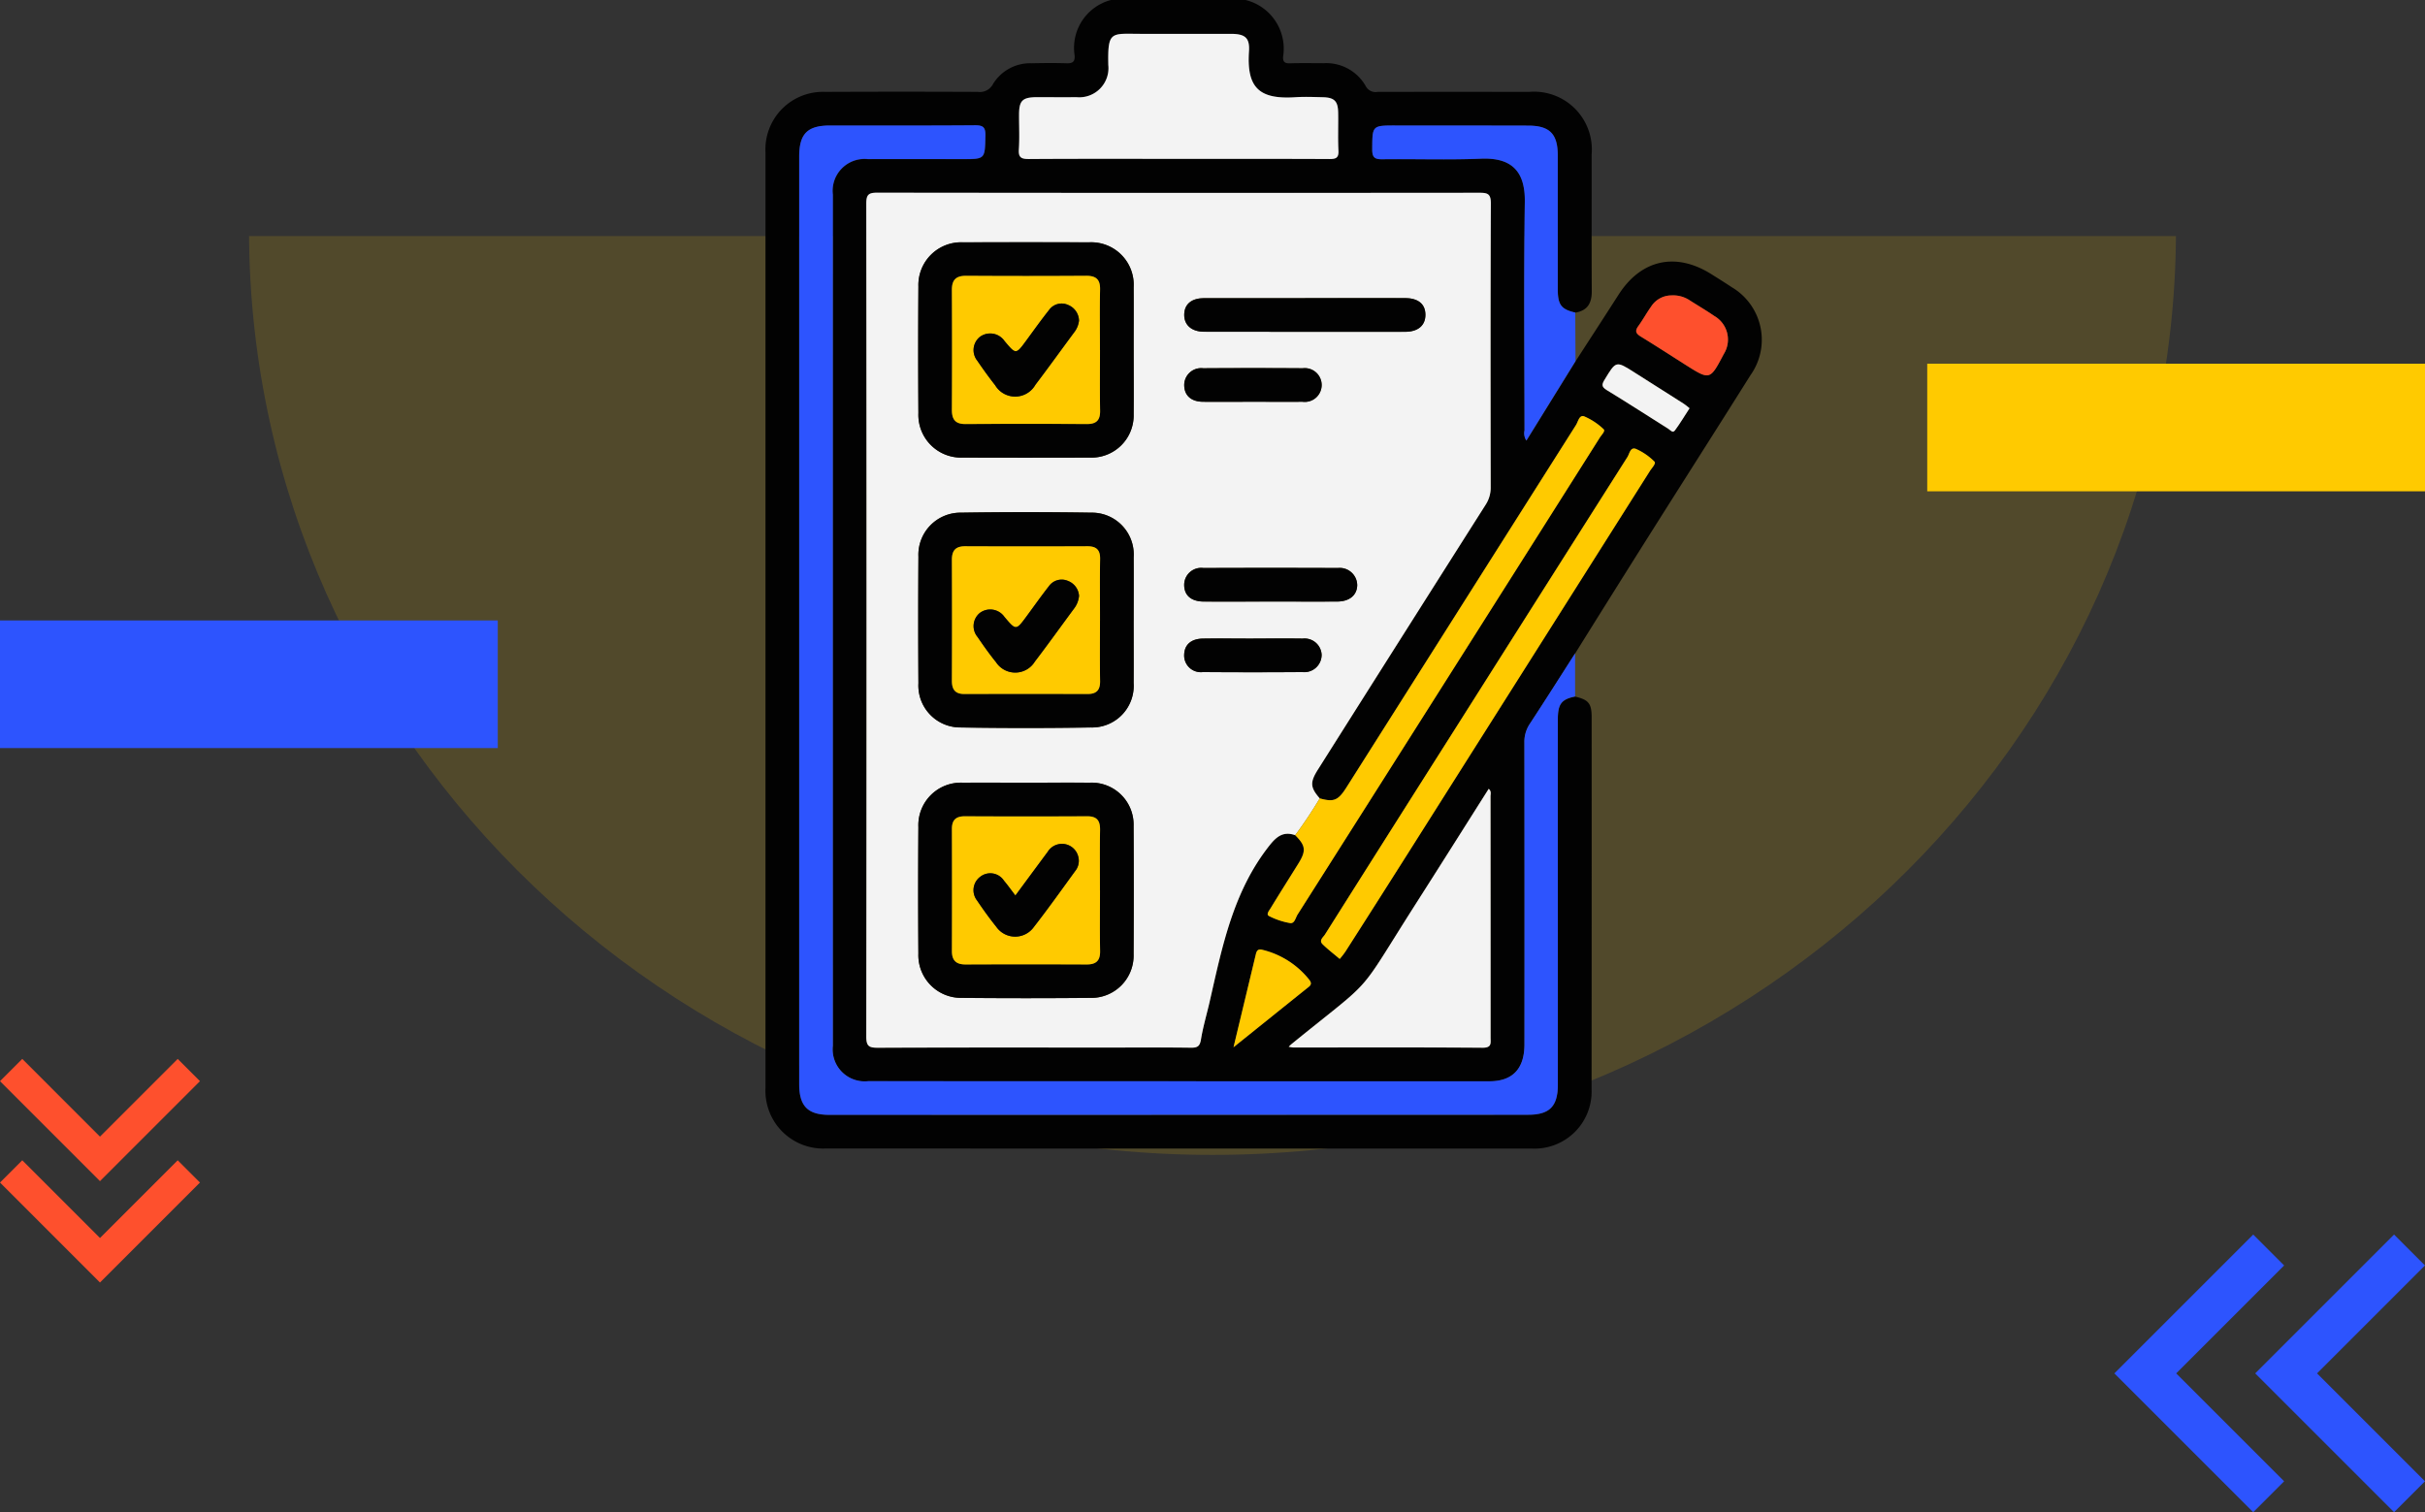 <svg xmlns="http://www.w3.org/2000/svg" xmlns:xlink="http://www.w3.org/1999/xlink" width="190" height="118.5" viewBox="0 0 190 118.5">
  <rect x="0" y="0" width="190" height="118.5" fill="#333333" stroke="none"/>
  <defs>
    <clipPath id="clip-path">
      <rect id="Rectángulo_36873" data-name="Rectángulo 36873" width="78.049" height="90" fill="none"/>
    </clipPath>
  </defs>
  <g id="Grupo_118329" data-name="Grupo 118329" transform="translate(-1020 -1139.5)">
    <g id="Grupo_118190" data-name="Grupo 118190" transform="translate(840 273)">
      <path id="Trazado_178448" data-name="Trazado 178448" d="M791.013-1163H941.987c-.282-39.809-33.964-72-75.487-72S791.295-1202.809,791.013-1163Z" transform="translate(1141.5 -278) rotate(180)" fill="#ffca00" opacity="0.15"/>
      <g id="Grupo_117240" data-name="Grupo 117240" transform="translate(370 985) rotate(180)">
        <path id="Trazado_100600" data-name="Trazado 100600" d="M713.6-210.305l2.423-2.423,8.456,8.456,2.423,2.423-2.423,2.423-8.456,8.456-2.423-2.423,8.456-8.456Z" transform="translate(-702.564 212.728)" fill="#2d54fe"/>
        <path id="Trazado_100601" data-name="Trazado 100601" d="M776.91-201.849l-8.456-8.456,2.423-2.423,8.456,8.456,2.423,2.423-2.423,2.423-8.456,8.456-2.423-2.423Z" transform="translate(-768.453 212.728)" fill="#2d54fe"/>
      </g>
      <g id="Grupo_117241" data-name="Grupo 117241" transform="translate(195.667 949.479) rotate(90)">
        <path id="Trazado_100600-2" data-name="Trazado 100600" d="M0,13.922l1.744,1.744L7.833,9.578,9.578,7.833,7.833,6.089,1.744,0,0,1.744,6.089,7.833Z" transform="translate(7.944)" fill="#fe502d"/>
        <path id="Trazado_100601-2" data-name="Trazado 100601" d="M6.089,7.833,0,13.922l1.744,1.744L7.833,9.578,9.578,7.833,7.833,6.089,1.744,0,0,1.744Z" fill="#fe502d"/>
      </g>
      <rect id="Rectángulo_36648" data-name="Rectángulo 36648" width="39" height="10" transform="translate(370 905) rotate(180)" fill="#ffca00"/>
      <rect id="Rectángulo_36650" data-name="Rectángulo 36650" width="39" height="10" transform="translate(219 925.12) rotate(180)" fill="#2d54fe"/>
    </g>
    <g id="Grupo_118218" data-name="Grupo 118218" transform="translate(1079.976 1139.5)">
      <g id="Grupo_118217" data-name="Grupo 118217" clip-path="url(#clip-path)">
        <path id="Trazado_180066" data-name="Trazado 180066" d="M37.616,0a3.929,3.929,0,0,1,2.942,4.427c-.03.434.133.547.545.534.877-.027,1.756-.009,2.635-.008a3.547,3.547,0,0,1,3.294,1.8.866.866,0,0,0,.923.448q5.928-.01,11.857,0a4.531,4.531,0,0,1,4.917,4.912c.008,3.572-.01,7.143.01,10.715.005.929-.336,1.515-1.288,1.669-1.078-.239-1.368-.6-1.37-1.778-.005-3.511,0-7.023,0-10.534,0-1.7-.639-2.335-2.329-2.338q-5.179-.01-10.358-.01c-1.869,0-1.84,0-1.852,1.882,0,.634.206.773.8.765,2.575-.033,5.153.062,7.724-.045,2.414-.1,3.466,1,3.432,3.384-.085,5.968-.029,11.938-.023,17.907a1.031,1.031,0,0,0,.146.8l3.855-6.229c1.123-1.737,2.25-3.472,3.367-5.213,1.759-2.744,4.47-3.353,7.247-1.616.545.341,1.09.683,1.626,1.039a4.784,4.784,0,0,1,1.457,6.892c-2.595,4.135-5.223,8.248-7.827,12.377q-2.968,4.707-5.91,9.43c-1.181,1.844-2.35,3.7-3.554,5.527a2.533,2.533,0,0,0-.42,1.475q.017,11.818.005,23.636c0,1.91-.928,2.891-2.737,2.892q-24.339,0-48.679-.008a2.507,2.507,0,0,1-2.771-2.777q-.006-33.346,0-66.692a2.5,2.5,0,0,1,2.758-2.785c2.46-.012,4.921,0,7.381,0,1.808,0,1.772,0,1.813-1.842.015-.682-.2-.814-.835-.809-3.778.03-7.557.013-11.335.016-1.782,0-2.419.647-2.42,2.447q0,36.334,0,72.667c0,1.729.671,2.414,2.37,2.414q27.371,0,54.742-.008c1.676,0,2.326-.655,2.328-2.351q.006-7.293,0-14.586,0-7.029,0-14.059c0-1.2.288-1.565,1.349-1.78,1.046.239,1.3.53,1.3,1.614q.006,14.585-.006,29.17a4.472,4.472,0,0,1-4.668,4.634Q32.377,90.006,4.7,90A4.525,4.525,0,0,1,0,85.283Q0,48.6,0,11.918A4.507,4.507,0,0,1,4.683,7.2q5.974-.029,11.949,0a1.161,1.161,0,0,0,1.191-.609A3.408,3.408,0,0,1,20.85,4.958c.907-.019,1.817-.028,2.723,0,.486.018.692-.112.646-.631A3.874,3.874,0,0,1,27.069,0Zm5.81,62.562c-.743-.853-.775-1.259-.145-2.255Q49.845,49.928,56.42,39.557a2.455,2.455,0,0,0,.4-1.392c-.012-7.411-.021-14.822.012-22.233,0-.736-.245-.83-.883-.829q-23.595.022-47.19-.007c-.67,0-.863.144-.863.846q.031,32.646,0,65.292c0,.782.249.872.93.869,6.063-.027,12.127-.016,18.19-.016,2.109,0,4.218-.016,6.327.012.508.007.69-.12.776-.649.165-1.007.46-1.991.688-2.988.983-4.3,1.845-8.641,4.7-12.236.569-.716,1.1-1.091,1.993-.781.821.812.869,1.218.247,2.221-.725,1.168-1.463,2.328-2.176,3.5-.107.177-.374.484-.124.611a5.741,5.741,0,0,0,1.649.552c.357.058.428-.417.59-.671Q47.36,62.736,53.016,53.8q6.177-9.751,12.348-19.506c.133-.211.461-.517.3-.658a5.078,5.078,0,0,0-1.52-1.007c-.386-.148-.477.41-.645.676q-9,14.2-17.986,28.4c-.653,1.031-.994,1.164-2.092.857m-11.1-50.115c3.954,0,7.908-.009,11.862.011.51,0,.737-.08.708-.658-.049-.993,0-1.991-.021-2.986-.017-.908-.309-1.183-1.235-1.2-.7-.012-1.408-.042-2.108,0-2.863.19-3.834-.752-3.645-3.591.072-1.072-.312-1.373-1.43-1.374-2.343,0-4.686,0-7.029,0s-2.62-.272-2.566,2.439a2.285,2.285,0,0,1-2.506,2.517c-1.025.018-2.05,0-3.075.005-1.145,0-1.409.261-1.413,1.371,0,.908.044,1.819-.016,2.723-.043.646.2.758.788.754,3.9-.027,7.79-.014,11.686-.014m8.67,69.576a2.6,2.6,0,0,0,.347.062c4.948,0,9.9-.019,14.845.019.734.006.627-.373.627-.81q0-9.443-.006-18.886c0-.182.088-.4-.141-.594-1.9,3-3.784,5.988-5.681,8.962-4.871,7.638-3,5.534-9.776,11.047-.045.037-.086.08-.215.2m4-6.877a6.537,6.537,0,0,0,.449-.579q2.384-3.733,4.756-7.475,9.548-15.083,19.089-30.171c.154-.244.509-.6.367-.744a4.814,4.814,0,0,0-1.425-.987c-.465-.206-.529.363-.689.615Q60.785,46.428,54.062,57.07q-5.115,8.078-10.226,16.159c-.138.219-.493.46-.191.759.411.407.877.759,1.346,1.158M70.952,23.151a1.9,1.9,0,0,0-1.565.88c-.356.5-.649,1.041-1.009,1.536-.288.4-.158.589.214.816,1.171.715,2.323,1.461,3.481,2.2C74,29.8,74,29.8,75.081,27.746a2.132,2.132,0,0,0-.734-2.981c-.65-.445-1.331-.844-1.995-1.269a2.337,2.337,0,0,0-1.4-.346M36.67,82.067c2.087-1.677,3.991-3.209,5.9-4.737.251-.2.178-.375.01-.586a6.707,6.707,0,0,0-3.626-2.31c-.368-.1-.466.063-.536.354-.562,2.348-1.126,4.695-1.746,7.279M72.4,31.99c-.156-.123-.3-.253-.456-.355-1.282-.818-2.568-1.628-3.85-2.444-1.464-.931-1.45-.924-2.35.559-.228.376-.249.564.169.818,1.622.989,3.217,2.023,4.826,3.034.154.1.338.364.514.126.4-.538.742-1.116,1.148-1.739" transform="translate(0)" fill="#020202"/>
        <path id="Trazado_180067" data-name="Trazado 180067" d="M72.024,86.544c-1.062.215-1.348.581-1.35,1.78q-.006,7.029,0,14.059,0,7.293,0,14.586c0,1.7-.652,2.351-2.328,2.351q-27.371.006-54.742.008c-1.7,0-2.37-.685-2.37-2.414q0-36.334,0-72.667c0-1.8.637-2.446,2.419-2.447,3.778,0,7.557.014,11.335-.016.638-.005.85.127.835.809-.04,1.841,0,1.841-1.813,1.841-2.46,0-4.921-.009-7.381,0a2.5,2.5,0,0,0-2.758,2.785q-.005,33.346,0,66.692a2.507,2.507,0,0,0,2.771,2.777q24.34.011,48.679.008c1.809,0,2.736-.982,2.737-2.891q.009-11.818-.005-23.637a2.533,2.533,0,0,1,.42-1.475c1.2-1.83,2.372-3.683,3.554-5.528q0,1.689,0,3.376" transform="translate(-8.593 -31.968)" fill="#2d54fe"/>
        <path id="Trazado_180068" data-name="Trazado 180068" d="M218.3,60.309l-3.855,6.229a1.031,1.031,0,0,1-.145-.795c-.006-5.969-.062-11.939.023-17.907.034-2.384-1.018-3.485-3.432-3.384-2.571.108-5.149.013-7.724.045-.593.008-.8-.131-.8-.765.012-1.882-.017-1.884,1.852-1.882q5.179,0,10.358.01c1.689,0,2.326.64,2.329,2.338,0,3.511,0,7.023,0,10.534,0,1.176.292,1.538,1.37,1.778q.01,1.9.021,3.8" transform="translate(-154.83 -32.018)" fill="#2d54fe"/>
        <path id="Trazado_180069" data-name="Trazado 180069" d="M67.207,114.612c-.89-.311-1.424.065-1.993.781-2.859,3.594-3.72,7.933-4.7,12.236-.228,1-.524,1.982-.688,2.988-.086.529-.269.656-.777.649-2.109-.029-4.218-.012-6.327-.012-6.064,0-12.127-.011-18.19.016-.681,0-.931-.088-.93-.869q.038-32.646,0-65.292c0-.7.193-.847.863-.846q23.595.031,47.19.007c.638,0,.886.093.883.829-.032,7.411-.024,14.822-.012,22.232a2.456,2.456,0,0,1-.4,1.392q-6.582,10.367-13.139,20.751c-.63,1-.6,1.4.145,2.255a34.126,34.126,0,0,1-1.925,2.885M54.553,97.766c0-1.639.01-3.278,0-4.917a3.283,3.283,0,0,0-3.343-3.514q-5.092-.077-10.186,0a3.3,3.3,0,0,0-3.336,3.45q-.035,4.961,0,9.923A3.284,3.284,0,0,0,41,106.168q5.091.089,10.185,0a3.263,3.263,0,0,0,3.36-3.488c.013-1.639,0-3.278,0-4.917M46.094,110.5c-1.639,0-3.278-.009-4.918,0a3.333,3.333,0,0,0-3.491,3.472q-.032,4.962,0,9.924a3.348,3.348,0,0,0,3.425,3.467q5.005.048,10.011,0a3.316,3.316,0,0,0,3.426-3.446q.026-5.005,0-10.011A3.29,3.29,0,0,0,51.1,110.5c-1.669-.013-3.337,0-5.006,0m8.459-33.892c0-1.639.01-3.278,0-4.918a3.33,3.33,0,0,0-3.515-3.53q-4.918-.016-9.836,0a3.35,3.35,0,0,0-3.514,3.459q-.037,4.961,0,9.924a3.347,3.347,0,0,0,3.488,3.48q4.962.016,9.924,0a3.307,3.307,0,0,0,3.451-3.41c.02-1.668,0-3.337.005-5.006m13.428-4.08v0c-2.636,0-5.271,0-7.907,0-.989,0-1.542.464-1.563,1.268-.022.831.567,1.362,1.572,1.364q7.862.012,15.725.005c1.022,0,1.6-.5,1.6-1.335s-.563-1.305-1.612-1.308c-2.606-.006-5.212,0-7.818,0m-2.755,23.78c1.756,0,3.512.006,5.268,0,.964,0,1.552-.492,1.574-1.271a1.369,1.369,0,0,0-1.512-1.357q-5.268-.023-10.535,0a1.332,1.332,0,0,0-1.51,1.341c.008.81.555,1.282,1.536,1.288,1.727.01,3.453,0,5.18,0m-1.289,2.9c-1.315,0-2.629-.014-3.943,0-.937.014-1.456.474-1.483,1.254a1.308,1.308,0,0,0,1.469,1.371q3.9.031,7.8,0a1.357,1.357,0,0,0,1.5-1.357,1.339,1.339,0,0,0-1.487-1.267c-1.285-.019-2.57,0-3.855-.006m-.1-18.552c1.315,0,2.63.009,3.944,0a1.324,1.324,0,1,0,.018-2.626q-3.9-.028-7.8,0a1.326,1.326,0,0,0-1.483,1.36c.019.782.55,1.257,1.466,1.267,1.285.014,2.571,0,3.857,0" transform="translate(-25.705 -49.165)" fill="#f3f3f3"/>
        <path id="Trazado_180070" data-name="Trazado 180070" d="M96.966,21.062c-3.9,0-7.79-.013-11.686.014-.592,0-.83-.107-.788-.754.06-.9.012-1.815.016-2.723,0-1.11.269-1.367,1.413-1.371,1.025,0,2.05.013,3.075,0A2.285,2.285,0,0,0,91.5,13.706c-.055-2.711.212-2.441,2.565-2.439s4.686,0,7.029,0c1.118,0,1.5.3,1.43,1.374-.19,2.839.782,3.78,3.644,3.591.7-.047,1.406-.016,2.108,0,.925.016,1.217.292,1.234,1.2.019,1-.028,1.993.021,2.986.029.578-.2.66-.709.658-3.954-.02-7.907-.011-11.861-.011" transform="translate(-64.64 -8.614)" fill="#f3f3f3"/>
        <path id="Trazado_180071" data-name="Trazado 180071" d="M174.51,283.343c.129-.12.169-.163.214-.2,6.776-5.513,4.906-3.409,9.776-11.047,1.9-2.974,3.777-5.958,5.681-8.962.229.2.14.412.141.594q.008,9.443.006,18.886c0,.437.108.816-.627.81-4.948-.038-9.9-.018-14.845-.019a2.594,2.594,0,0,1-.347-.062" transform="translate(-133.515 -201.32)" fill="#f3f3f3"/>
        <path id="Trazado_180072" data-name="Trazado 180072" d="M169.644,171.625a34.161,34.161,0,0,0,1.925-2.884c1.1.307,1.44.173,2.092-.857q8.991-14.2,17.986-28.4c.168-.265.26-.823.646-.676a5.08,5.08,0,0,1,1.519,1.007c.157.142-.171.448-.3.658q-6.168,9.757-12.348,19.506-5.66,8.935-11.329,17.865c-.161.254-.232.728-.59.671a5.734,5.734,0,0,1-1.649-.552c-.25-.126.017-.434.124-.611.713-1.176,1.451-2.336,2.176-3.5.622-1,.574-1.408-.247-2.221" transform="translate(-128.142 -106.179)" fill="#ffca00"/>
        <path id="Trazado_180073" data-name="Trazado 180073" d="M186.753,189.613c-.469-.4-.935-.751-1.346-1.158-.3-.3.053-.54.191-.759q5.1-8.086,10.226-16.159,6.734-10.635,13.477-21.265c.16-.252.224-.82.689-.615a4.814,4.814,0,0,1,1.425.987c.142.141-.213.5-.367.744q-9.542,15.087-19.089,30.17-2.369,3.743-4.756,7.475a6.56,6.56,0,0,1-.449.579" transform="translate(-141.761 -114.467)" fill="#ffca00"/>
        <path id="Trazado_180074" data-name="Trazado 180074" d="M293.139,98.549a2.336,2.336,0,0,1,1.4.346c.664.425,1.345.823,1.995,1.269a2.132,2.132,0,0,1,.734,2.981c-1.081,2.054-1.081,2.054-3.008.833-1.159-.735-2.31-1.481-3.481-2.2-.372-.227-.5-.421-.214-.816.36-.494.653-1.038,1.009-1.536a1.9,1.9,0,0,1,1.565-.88" transform="translate(-222.186 -75.398)" fill="#fe502d"/>
        <path id="Trazado_180075" data-name="Trazado 180075" d="M156.1,324.394c.62-2.584,1.185-4.931,1.747-7.279.07-.291.167-.453.536-.354a6.707,6.707,0,0,1,3.626,2.31c.168.21.241.385-.01.586-1.907,1.528-3.811,3.06-5.9,4.737" transform="translate(-119.43 -242.327)" fill="#ffca00"/>
        <path id="Trazado_180076" data-name="Trazado 180076" d="M286,124.985c-.406.623-.75,1.2-1.148,1.739-.176.238-.36-.03-.514-.126-1.609-1.011-3.2-2.044-4.826-3.034-.417-.255-.4-.442-.169-.818.9-1.484.886-1.49,2.35-.559,1.283.816,2.569,1.626,3.85,2.444.159.1.3.232.456.355" transform="translate(-213.597 -92.995)" fill="#f3f3f3"/>
        <path id="Trazado_180077" data-name="Trazado 180077" d="M67.812,179.3c0,1.639.01,3.278,0,4.917a3.263,3.263,0,0,1-3.36,3.489q-5.092.079-10.185,0a3.284,3.284,0,0,1-3.319-3.459q-.031-4.961,0-9.923a3.3,3.3,0,0,1,3.336-3.45q5.092-.081,10.185,0a3.283,3.283,0,0,1,3.343,3.514c.012,1.639,0,3.278,0,4.917m-2.639.025c0-1.609-.018-3.219.008-4.827.012-.723-.305-1-1-.993q-4.783.016-9.567,0c-.746,0-1.049.32-1.046,1.061q.023,4.739,0,9.479c0,.685.259,1.04.976,1.038q4.827-.011,9.655,0c.709,0,.991-.315.98-1.018-.025-1.58-.008-3.16-.008-4.739" transform="translate(-38.965 -130.699)" fill="#020202"/>
        <path id="Trazado_180078" data-name="Trazado 180078" d="M59.351,261.07c1.669,0,3.337-.01,5.006,0a3.29,3.29,0,0,1,3.447,3.405q.029,5.005,0,10.011a3.316,3.316,0,0,1-3.426,3.447q-5.005.044-10.011,0a3.348,3.348,0,0,1-3.425-3.467q-.037-4.961,0-9.923a3.333,3.333,0,0,1,3.491-3.472c1.639-.012,3.278,0,4.918,0m5.82,8.45c0-1.581-.017-3.163.008-4.743.012-.723-.23-1.082-1.009-1.077q-4.787.03-9.575,0c-.706,0-1.025.288-1.024.988q.008,4.787,0,9.575c0,.744.338,1.054,1.071,1.051q4.743-.017,9.487,0c.735,0,1.065-.293,1.052-1.05-.027-1.581-.008-3.162-.008-4.743" transform="translate(-38.963 -199.738)" fill="#020202"/>
        <path id="Trazado_180079" data-name="Trazado 180079" d="M67.809,89.27c0,1.668.015,3.337,0,5.006a3.307,3.307,0,0,1-3.451,3.41q-4.962.018-9.924,0A3.347,3.347,0,0,1,50.942,94.2q-.032-4.962,0-9.924a3.35,3.35,0,0,1,3.514-3.459q4.918-.017,9.836,0a3.33,3.33,0,0,1,3.515,3.53c.012,1.639,0,3.278,0,4.918m-2.638,0c0-1.581-.023-3.163.009-4.743.016-.8-.324-1.086-1.1-1.081q-4.7.033-9.4,0c-.786-.005-1.114.312-1.11,1.1q.024,4.7,0,9.4c0,.761.266,1.125,1.08,1.118q4.743-.036,9.487,0c.753,0,1.057-.3,1.045-1.045-.025-1.581-.008-3.162-.008-4.743" transform="translate(-38.962 -61.83)" fill="#020202"/>
        <path id="Trazado_180080" data-name="Trazado 180080" d="M149.121,99.435c2.606,0,5.213,0,7.819,0,1.048,0,1.609.467,1.611,1.308s-.58,1.334-1.6,1.335q-7.863.006-15.725-.005c-1,0-1.594-.533-1.572-1.364.021-.8.574-1.265,1.562-1.268,2.636-.007,5.271,0,7.907,0Z" transform="translate(-106.845 -76.075)" fill="#020202"/>
        <path id="Trazado_180081" data-name="Trazado 180081" d="M146.365,192.065c-1.727,0-3.453.007-5.18,0-.981-.006-1.528-.478-1.536-1.288a1.332,1.332,0,0,1,1.51-1.341q5.268-.021,10.535,0a1.369,1.369,0,0,1,1.512,1.357c-.022.778-.61,1.266-1.574,1.271-1.756.009-3.512,0-5.268,0" transform="translate(-106.843 -144.924)" fill="#020202"/>
        <path id="Trazado_180082" data-name="Trazado 180082" d="M145.073,212.988c1.285,0,2.571-.014,3.855.005a1.339,1.339,0,0,1,1.487,1.267,1.357,1.357,0,0,1-1.5,1.357q-3.9.029-7.8,0a1.308,1.308,0,0,1-1.469-1.371c.027-.78.545-1.24,1.483-1.254,1.314-.019,2.629,0,3.943,0" transform="translate(-106.842 -162.95)" fill="#020202"/>
        <path id="Trazado_180083" data-name="Trazado 180083" d="M144.976,125.423c-1.285,0-2.571.01-3.857,0-.915-.01-1.447-.485-1.466-1.267a1.326,1.326,0,0,1,1.483-1.36q3.9-.024,7.8,0a1.324,1.324,0,1,1-.018,2.626c-1.315.012-2.629,0-3.944,0" transform="translate(-106.846 -93.937)" fill="#020202"/>
        <path id="Trazado_180084" data-name="Trazado 180084" d="M73.774,188.032c0,1.58-.017,3.16.008,4.739.011.7-.271,1.02-.98,1.018q-4.828-.015-9.655,0c-.716,0-.978-.353-.976-1.038q.018-4.739,0-9.479c0-.741.3-1.064,1.046-1.061q4.783.02,9.567,0c.695,0,1.012.27,1,.993-.027,1.608-.008,3.218-.008,4.827m-1.642-1.939a1.35,1.35,0,0,0-.875-1.17,1.227,1.227,0,0,0-1.488.42c-.594.759-1.15,1.546-1.721,2.322-.852,1.158-.851,1.159-1.76.082a1.357,1.357,0,0,0-1.929-.311,1.328,1.328,0,0,0-.177,1.883c.462.674.934,1.344,1.448,1.979a1.8,1.8,0,0,0,3.041-.052c1.046-1.369,2.047-2.772,3.073-4.156a1.938,1.938,0,0,0,.389-1" transform="translate(-47.565 -139.406)" fill="#ffca00"/>
        <path id="Trazado_180085" data-name="Trazado 180085" d="M73.781,278.1c0,1.581-.019,3.162.008,4.743.013.757-.317,1.053-1.052,1.051q-4.743-.019-9.487,0c-.733,0-1.073-.307-1.071-1.051q.016-4.787,0-9.575c0-.7.317-.991,1.024-.987q4.787.025,9.574,0c.78,0,1.021.354,1.009,1.077-.025,1.581-.008,3.162-.008,4.743m-6.627.39c-.325-.424-.593-.8-.892-1.158a1.277,1.277,0,0,0-1.853-.317,1.311,1.311,0,0,0-.252,1.873c.473.7.969,1.393,1.5,2.053a1.8,1.8,0,0,0,2.943.018c1.113-1.43,2.164-2.908,3.23-4.374a1.265,1.265,0,0,0,.247-1.154,1.313,1.313,0,0,0-2.39-.364c-.834,1.12-1.661,2.245-2.531,3.424" transform="translate(-47.572 -208.315)" fill="#ffca00"/>
        <path id="Trazado_180086" data-name="Trazado 180086" d="M73.773,97.846c0,1.581-.017,3.162.008,4.743.012.748-.292,1.05-1.045,1.045q-4.743-.03-9.487,0c-.814.006-1.083-.358-1.08-1.118q.023-4.7,0-9.4c0-.783.324-1.1,1.11-1.1q4.7.031,9.4,0c.78-.005,1.121.277,1.1,1.081-.032,1.581-.009,3.162-.009,4.743M72.13,95.507a1.357,1.357,0,0,0-.862-1.21,1.209,1.209,0,0,0-1.489.408c-.617.778-1.193,1.588-1.781,2.388-.81,1.1-.808,1.1-1.7.038a1.362,1.362,0,0,0-1.928-.333,1.331,1.331,0,0,0-.2,1.882c.443.652.906,1.293,1.393,1.913a1.823,1.823,0,0,0,3.15-.034c1.024-1.35,2.012-2.726,3.021-4.088a1.837,1.837,0,0,0,.4-.964" transform="translate(-47.564 -70.404)" fill="#ffca00"/>
        <path id="Trazado_180087" data-name="Trazado 180087" d="M77.686,194.616a1.938,1.938,0,0,1-.389,1c-1.026,1.384-2.027,2.788-3.073,4.156a1.8,1.8,0,0,1-3.041.052c-.514-.635-.987-1.3-1.448-1.979a1.328,1.328,0,0,1,.177-1.883,1.357,1.357,0,0,1,1.929.312c.909,1.076.908,1.076,1.76-.082.571-.776,1.128-1.564,1.721-2.322a1.227,1.227,0,0,1,1.488-.42,1.35,1.35,0,0,1,.875,1.17" transform="translate(-53.119 -147.929)" fill="#020202"/>
        <path id="Trazado_180088" data-name="Trazado 180088" d="M72.687,285.508c.871-1.179,1.7-2.3,2.531-3.424a1.313,1.313,0,0,1,2.39.364,1.265,1.265,0,0,1-.247,1.154c-1.066,1.466-2.117,2.945-3.23,4.374a1.8,1.8,0,0,1-2.943-.018c-.531-.66-1.026-1.351-1.5-2.053a1.311,1.311,0,0,1,.252-1.872,1.277,1.277,0,0,1,1.853.317c.3.353.567.734.892,1.158" transform="translate(-53.105 -215.335)" fill="#020202"/>
        <path id="Trazado_180089" data-name="Trazado 180089" d="M77.688,102.577a1.836,1.836,0,0,1-.4.964c-1.008,1.362-2,2.739-3.021,4.088a1.823,1.823,0,0,1-3.15.034c-.487-.62-.95-1.261-1.393-1.913a1.331,1.331,0,0,1,.2-1.882,1.362,1.362,0,0,1,1.928.333c.894,1.064.892,1.063,1.7-.038.588-.8,1.164-1.611,1.781-2.388a1.209,1.209,0,0,1,1.489-.408,1.357,1.357,0,0,1,.862,1.21" transform="translate(-53.122 -77.474)" fill="#020202"/>
      </g>
    </g>
  </g>
</svg>
